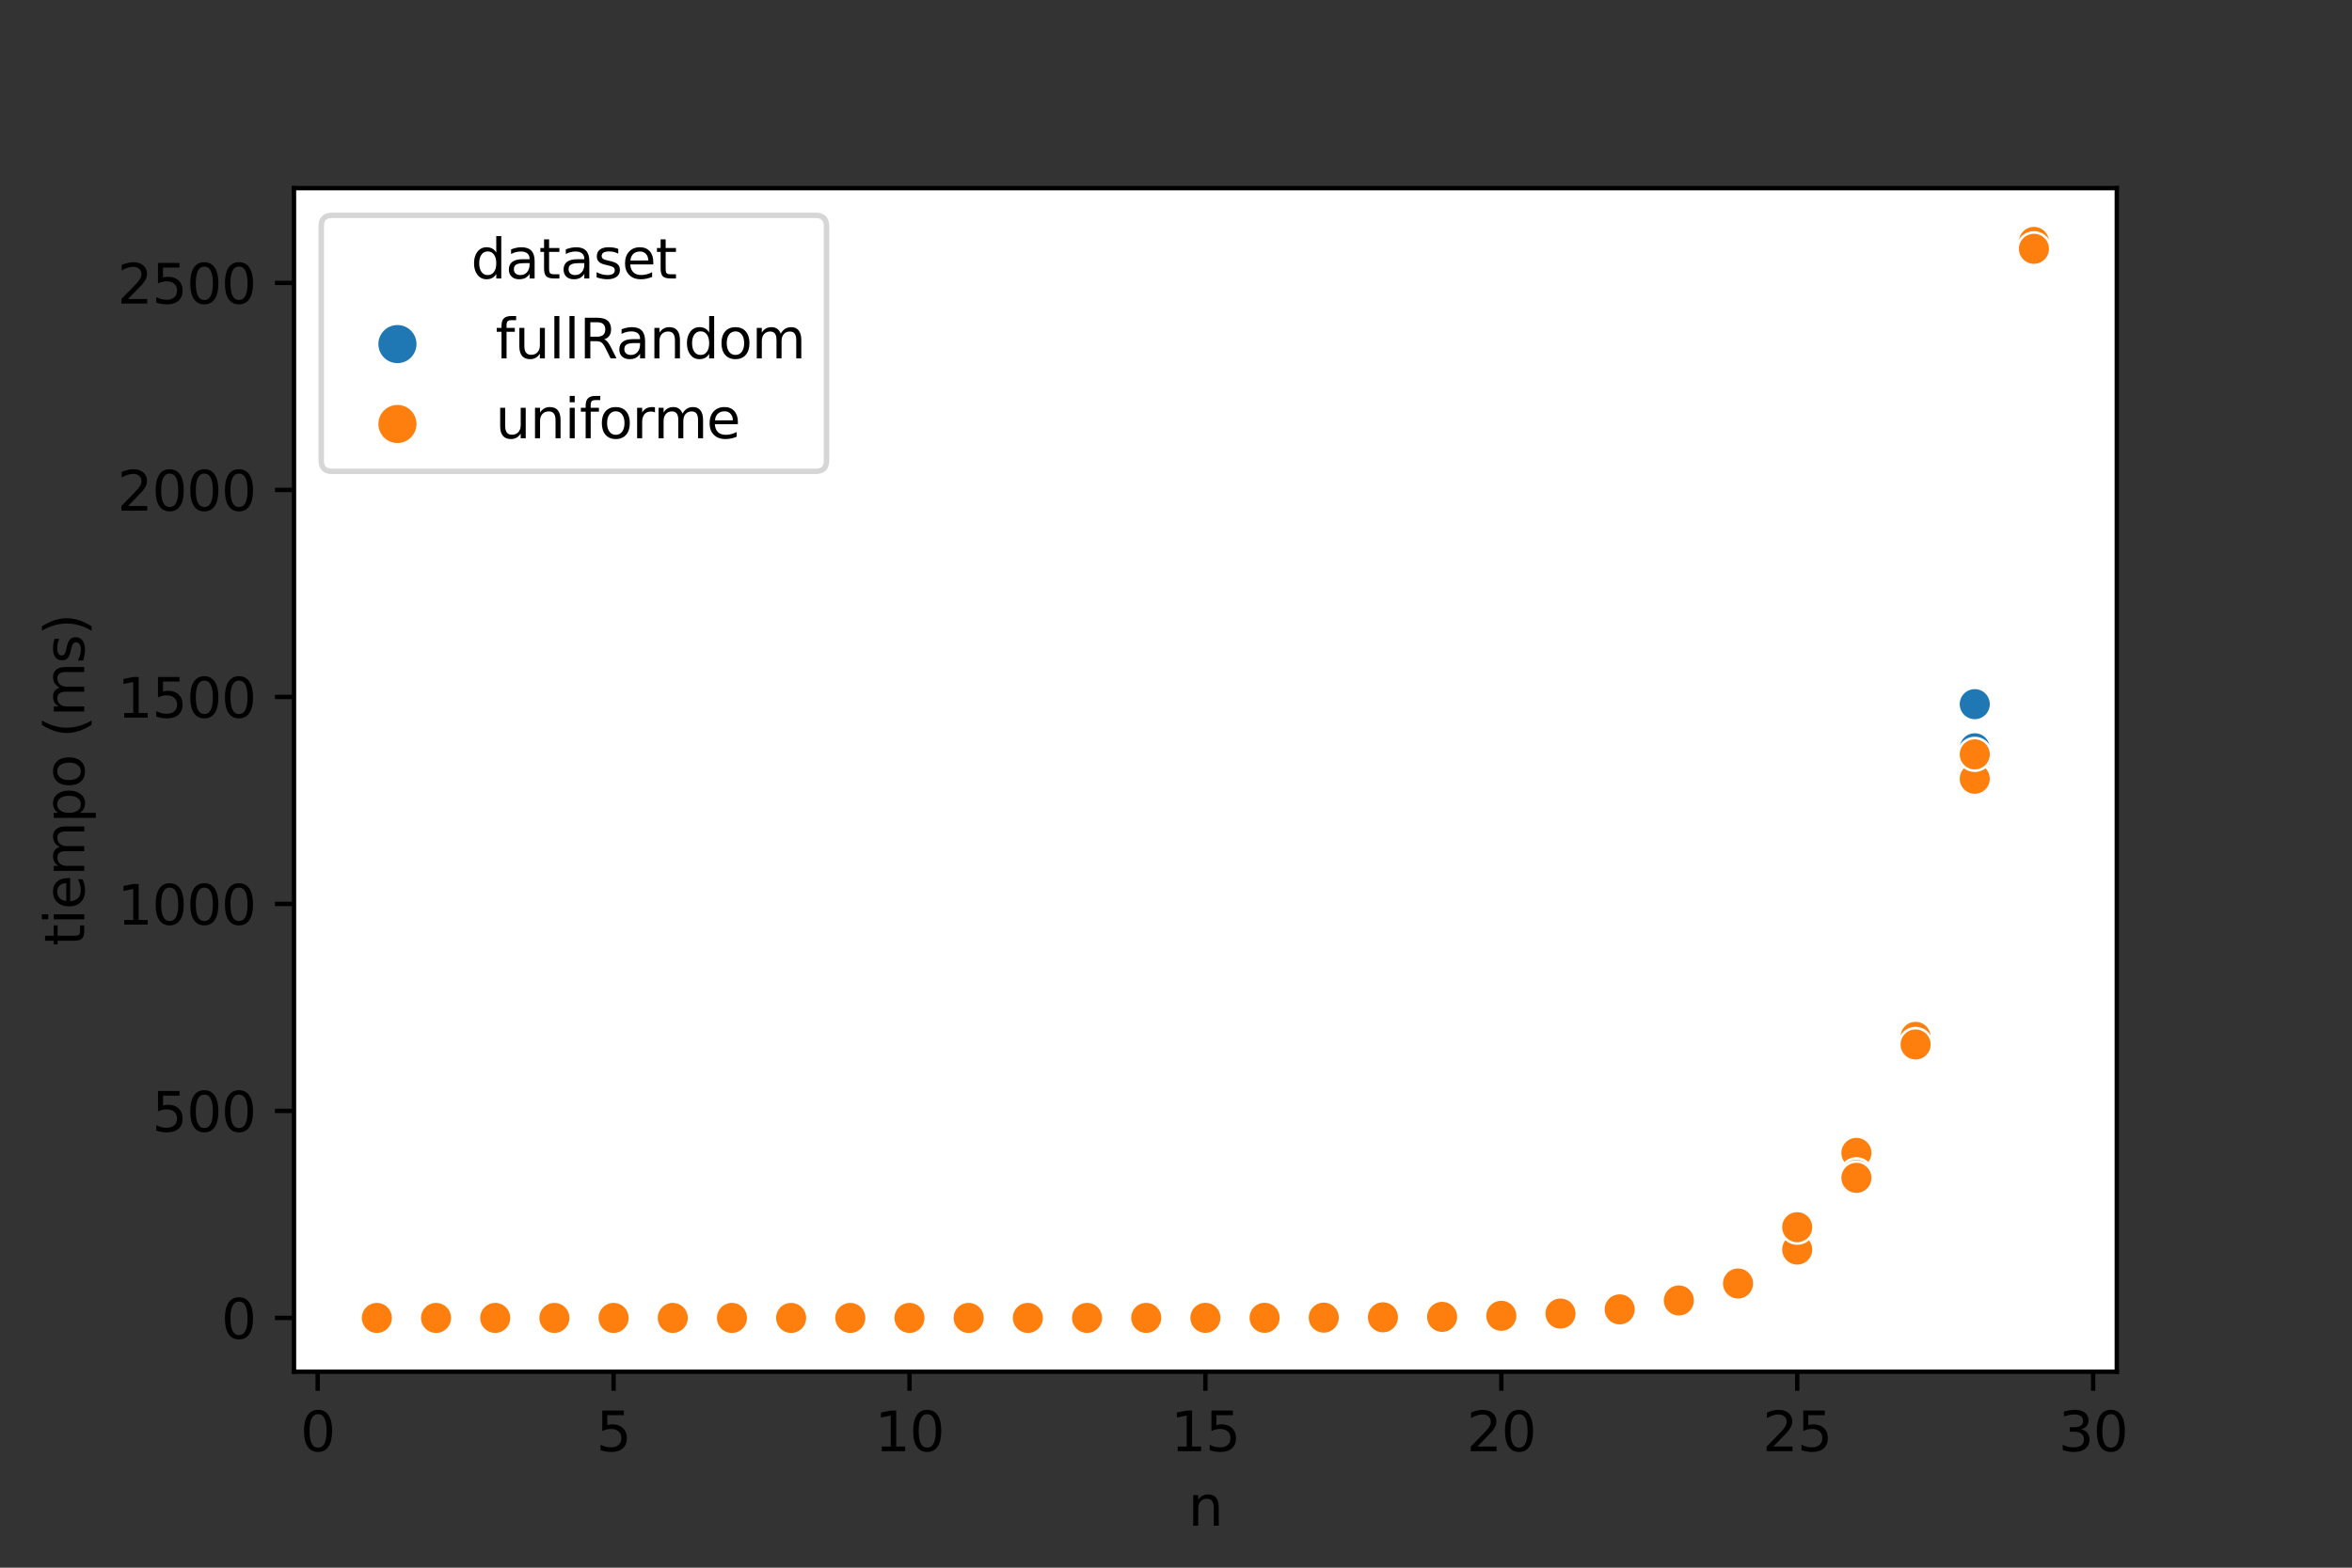 <?xml version="1.0" encoding="utf-8" standalone="no"?>
<!DOCTYPE svg PUBLIC "-//W3C//DTD SVG 1.1//EN"
  "http://www.w3.org/Graphics/SVG/1.1/DTD/svg11.dtd">
<svg height="288pt" version="1.1" viewBox="0 0 432 288" width="432pt" xmlns="http://www.w3.org/2000/svg" xmlns:xlink="http://www.w3.org/1999/xlink">
 <rect x="0" y="0" width="432" height="288" fill="#333333" stroke="none"/>
 <defs>
  <style type="text/css">*{stroke-linecap:butt;stroke-linejoin:round;}</style>
 </defs>
 <g id="figure_1">
  <g id="patch_1">
   <path d="M 0 288 
L 432 288 
L 432 0 
L 0 0 
z
" style="fill:none;"/>
  </g>
  <g id="axes_1">
   <g id="patch_2">
    <path d="M 54 252 
L 388.8 252 
L 388.8 34.56 
L 54 34.56 
z
" style="fill:#ffffff;"/>
   </g>
   <g id="PathCollection_1">
    <defs>
     <path d="M 0 3 
C 0.796 3 1.559 2.684 2.121 2.121 
C 2.684 1.559 3 0.796 3 -0 
C 3 -0.796 2.684 -1.559 2.121 -2.121 
C 1.559 -2.684 0.796 -3 0 -3 
C -0.796 -3 -1.559 -2.684 -2.121 -2.121 
C -2.684 -1.559 -3 -0.796 -3 0 
C -3 0.796 -2.684 1.559 -2.121 2.121 
C -1.559 2.684 -0.796 3 0 3 
z
" id="C0_0_987fc099e9"/>
    </defs>
    <g clip-path="url(#pc29592236c)">
     <use style="fill:#1f77b4;stroke:#ffffff;stroke-width:0.48;" x="362.712" xlink:href="#C0_0_987fc099e9" y="140.062"/>
    </g>
    <g clip-path="url(#pc29592236c)">
     <use style="fill:#1f77b4;stroke:#ffffff;stroke-width:0.48;" x="254.01" xlink:href="#C0_0_987fc099e9" y="241.994"/>
    </g>
    <g clip-path="url(#pc29592236c)">
     <use style="fill:#1f77b4;stroke:#ffffff;stroke-width:0.48;" x="199.66" xlink:href="#C0_0_987fc099e9" y="242.114"/>
    </g>
    <g clip-path="url(#pc29592236c)">
     <use style="fill:#1f77b4;stroke:#ffffff;stroke-width:0.48;" x="286.621" xlink:href="#C0_0_987fc099e9" y="241.265"/>
    </g>
    <g clip-path="url(#pc29592236c)">
     <use style="fill:#1f77b4;stroke:#ffffff;stroke-width:0.48;" x="362.712" xlink:href="#C0_0_987fc099e9" y="137.467"/>
    </g>
    <g clip-path="url(#pc29592236c)">
     <use style="fill:#1f77b4;stroke:#ffffff;stroke-width:0.48;" x="362.712" xlink:href="#C0_0_987fc099e9" y="129.362"/>
    </g>
    <g clip-path="url(#pc29592236c)">
     <use style="fill:#ff7f0e;stroke:#ffffff;stroke-width:0.48;" x="69.218" xlink:href="#C0_0_987fc099e9" y="242.116"/>
    </g>
    <g clip-path="url(#pc29592236c)">
     <use style="fill:#ff7f0e;stroke:#ffffff;stroke-width:0.48;" x="69.218" xlink:href="#C0_0_987fc099e9" y="242.116"/>
    </g>
    <g clip-path="url(#pc29592236c)">
     <use style="fill:#ff7f0e;stroke:#ffffff;stroke-width:0.48;" x="69.218" xlink:href="#C0_0_987fc099e9" y="242.116"/>
    </g>
    <g clip-path="url(#pc29592236c)">
     <use style="fill:#ff7f0e;stroke:#ffffff;stroke-width:0.48;" x="80.088" xlink:href="#C0_0_987fc099e9" y="242.116"/>
    </g>
    <g clip-path="url(#pc29592236c)">
     <use style="fill:#ff7f0e;stroke:#ffffff;stroke-width:0.48;" x="80.088" xlink:href="#C0_0_987fc099e9" y="242.116"/>
    </g>
    <g clip-path="url(#pc29592236c)">
     <use style="fill:#ff7f0e;stroke:#ffffff;stroke-width:0.48;" x="80.088" xlink:href="#C0_0_987fc099e9" y="242.116"/>
    </g>
    <g clip-path="url(#pc29592236c)">
     <use style="fill:#ff7f0e;stroke:#ffffff;stroke-width:0.48;" x="90.958" xlink:href="#C0_0_987fc099e9" y="242.116"/>
    </g>
    <g clip-path="url(#pc29592236c)">
     <use style="fill:#ff7f0e;stroke:#ffffff;stroke-width:0.48;" x="90.958" xlink:href="#C0_0_987fc099e9" y="242.116"/>
    </g>
    <g clip-path="url(#pc29592236c)">
     <use style="fill:#ff7f0e;stroke:#ffffff;stroke-width:0.48;" x="90.958" xlink:href="#C0_0_987fc099e9" y="242.116"/>
    </g>
    <g clip-path="url(#pc29592236c)">
     <use style="fill:#ff7f0e;stroke:#ffffff;stroke-width:0.48;" x="101.829" xlink:href="#C0_0_987fc099e9" y="242.116"/>
    </g>
    <g clip-path="url(#pc29592236c)">
     <use style="fill:#ff7f0e;stroke:#ffffff;stroke-width:0.48;" x="101.829" xlink:href="#C0_0_987fc099e9" y="242.116"/>
    </g>
    <g clip-path="url(#pc29592236c)">
     <use style="fill:#ff7f0e;stroke:#ffffff;stroke-width:0.48;" x="101.829" xlink:href="#C0_0_987fc099e9" y="242.116"/>
    </g>
    <g clip-path="url(#pc29592236c)">
     <use style="fill:#ff7f0e;stroke:#ffffff;stroke-width:0.48;" x="112.699" xlink:href="#C0_0_987fc099e9" y="242.116"/>
    </g>
    <g clip-path="url(#pc29592236c)">
     <use style="fill:#ff7f0e;stroke:#ffffff;stroke-width:0.48;" x="112.699" xlink:href="#C0_0_987fc099e9" y="242.116"/>
    </g>
    <g clip-path="url(#pc29592236c)">
     <use style="fill:#ff7f0e;stroke:#ffffff;stroke-width:0.48;" x="112.699" xlink:href="#C0_0_987fc099e9" y="242.116"/>
    </g>
    <g clip-path="url(#pc29592236c)">
     <use style="fill:#ff7f0e;stroke:#ffffff;stroke-width:0.48;" x="123.569" xlink:href="#C0_0_987fc099e9" y="242.116"/>
    </g>
    <g clip-path="url(#pc29592236c)">
     <use style="fill:#ff7f0e;stroke:#ffffff;stroke-width:0.48;" x="123.569" xlink:href="#C0_0_987fc099e9" y="242.116"/>
    </g>
    <g clip-path="url(#pc29592236c)">
     <use style="fill:#ff7f0e;stroke:#ffffff;stroke-width:0.48;" x="123.569" xlink:href="#C0_0_987fc099e9" y="242.116"/>
    </g>
    <g clip-path="url(#pc29592236c)">
     <use style="fill:#ff7f0e;stroke:#ffffff;stroke-width:0.48;" x="134.439" xlink:href="#C0_0_987fc099e9" y="242.116"/>
    </g>
    <g clip-path="url(#pc29592236c)">
     <use style="fill:#ff7f0e;stroke:#ffffff;stroke-width:0.48;" x="134.439" xlink:href="#C0_0_987fc099e9" y="242.116"/>
    </g>
    <g clip-path="url(#pc29592236c)">
     <use style="fill:#ff7f0e;stroke:#ffffff;stroke-width:0.48;" x="134.439" xlink:href="#C0_0_987fc099e9" y="242.116"/>
    </g>
    <g clip-path="url(#pc29592236c)">
     <use style="fill:#ff7f0e;stroke:#ffffff;stroke-width:0.48;" x="145.309" xlink:href="#C0_0_987fc099e9" y="242.116"/>
    </g>
    <g clip-path="url(#pc29592236c)">
     <use style="fill:#ff7f0e;stroke:#ffffff;stroke-width:0.48;" x="145.309" xlink:href="#C0_0_987fc099e9" y="242.116"/>
    </g>
    <g clip-path="url(#pc29592236c)">
     <use style="fill:#ff7f0e;stroke:#ffffff;stroke-width:0.48;" x="145.309" xlink:href="#C0_0_987fc099e9" y="242.116"/>
    </g>
    <g clip-path="url(#pc29592236c)">
     <use style="fill:#ff7f0e;stroke:#ffffff;stroke-width:0.48;" x="156.179" xlink:href="#C0_0_987fc099e9" y="242.116"/>
    </g>
    <g clip-path="url(#pc29592236c)">
     <use style="fill:#ff7f0e;stroke:#ffffff;stroke-width:0.48;" x="156.179" xlink:href="#C0_0_987fc099e9" y="242.116"/>
    </g>
    <g clip-path="url(#pc29592236c)">
     <use style="fill:#ff7f0e;stroke:#ffffff;stroke-width:0.48;" x="156.179" xlink:href="#C0_0_987fc099e9" y="242.116"/>
    </g>
    <g clip-path="url(#pc29592236c)">
     <use style="fill:#ff7f0e;stroke:#ffffff;stroke-width:0.48;" x="167.049" xlink:href="#C0_0_987fc099e9" y="242.116"/>
    </g>
    <g clip-path="url(#pc29592236c)">
     <use style="fill:#ff7f0e;stroke:#ffffff;stroke-width:0.48;" x="167.049" xlink:href="#C0_0_987fc099e9" y="242.116"/>
    </g>
    <g clip-path="url(#pc29592236c)">
     <use style="fill:#ff7f0e;stroke:#ffffff;stroke-width:0.48;" x="167.049" xlink:href="#C0_0_987fc099e9" y="242.116"/>
    </g>
    <g clip-path="url(#pc29592236c)">
     <use style="fill:#ff7f0e;stroke:#ffffff;stroke-width:0.48;" x="177.919" xlink:href="#C0_0_987fc099e9" y="242.115"/>
    </g>
    <g clip-path="url(#pc29592236c)">
     <use style="fill:#ff7f0e;stroke:#ffffff;stroke-width:0.48;" x="177.919" xlink:href="#C0_0_987fc099e9" y="242.116"/>
    </g>
    <g clip-path="url(#pc29592236c)">
     <use style="fill:#ff7f0e;stroke:#ffffff;stroke-width:0.48;" x="177.919" xlink:href="#C0_0_987fc099e9" y="242.116"/>
    </g>
    <g clip-path="url(#pc29592236c)">
     <use style="fill:#ff7f0e;stroke:#ffffff;stroke-width:0.48;" x="188.79" xlink:href="#C0_0_987fc099e9" y="242.115"/>
    </g>
    <g clip-path="url(#pc29592236c)">
     <use style="fill:#ff7f0e;stroke:#ffffff;stroke-width:0.48;" x="188.79" xlink:href="#C0_0_987fc099e9" y="242.115"/>
    </g>
    <g clip-path="url(#pc29592236c)">
     <use style="fill:#ff7f0e;stroke:#ffffff;stroke-width:0.48;" x="188.79" xlink:href="#C0_0_987fc099e9" y="242.115"/>
    </g>
    <g clip-path="url(#pc29592236c)">
     <use style="fill:#ff7f0e;stroke:#ffffff;stroke-width:0.48;" x="199.66" xlink:href="#C0_0_987fc099e9" y="242.111"/>
    </g>
    <g clip-path="url(#pc29592236c)">
     <use style="fill:#ff7f0e;stroke:#ffffff;stroke-width:0.48;" x="199.66" xlink:href="#C0_0_987fc099e9" y="242.113"/>
    </g>
    <g clip-path="url(#pc29592236c)">
     <use style="fill:#ff7f0e;stroke:#ffffff;stroke-width:0.48;" x="199.66" xlink:href="#C0_0_987fc099e9" y="242.114"/>
    </g>
    <g clip-path="url(#pc29592236c)">
     <use style="fill:#ff7f0e;stroke:#ffffff;stroke-width:0.48;" x="210.53" xlink:href="#C0_0_987fc099e9" y="242.11"/>
    </g>
    <g clip-path="url(#pc29592236c)">
     <use style="fill:#ff7f0e;stroke:#ffffff;stroke-width:0.48;" x="210.53" xlink:href="#C0_0_987fc099e9" y="242.111"/>
    </g>
    <g clip-path="url(#pc29592236c)">
     <use style="fill:#ff7f0e;stroke:#ffffff;stroke-width:0.48;" x="210.53" xlink:href="#C0_0_987fc099e9" y="242.109"/>
    </g>
    <g clip-path="url(#pc29592236c)">
     <use style="fill:#ff7f0e;stroke:#ffffff;stroke-width:0.48;" x="221.4" xlink:href="#C0_0_987fc099e9" y="242.105"/>
    </g>
    <g clip-path="url(#pc29592236c)">
     <use style="fill:#ff7f0e;stroke:#ffffff;stroke-width:0.48;" x="221.4" xlink:href="#C0_0_987fc099e9" y="242.105"/>
    </g>
    <g clip-path="url(#pc29592236c)">
     <use style="fill:#ff7f0e;stroke:#ffffff;stroke-width:0.48;" x="221.4" xlink:href="#C0_0_987fc099e9" y="242.103"/>
    </g>
    <g clip-path="url(#pc29592236c)">
     <use style="fill:#ff7f0e;stroke:#ffffff;stroke-width:0.48;" x="232.27" xlink:href="#C0_0_987fc099e9" y="242.09"/>
    </g>
    <g clip-path="url(#pc29592236c)">
     <use style="fill:#ff7f0e;stroke:#ffffff;stroke-width:0.48;" x="232.27" xlink:href="#C0_0_987fc099e9" y="242.091"/>
    </g>
    <g clip-path="url(#pc29592236c)">
     <use style="fill:#ff7f0e;stroke:#ffffff;stroke-width:0.48;" x="232.27" xlink:href="#C0_0_987fc099e9" y="242.095"/>
    </g>
    <g clip-path="url(#pc29592236c)">
     <use style="fill:#ff7f0e;stroke:#ffffff;stroke-width:0.48;" x="243.14" xlink:href="#C0_0_987fc099e9" y="242.049"/>
    </g>
    <g clip-path="url(#pc29592236c)">
     <use style="fill:#ff7f0e;stroke:#ffffff;stroke-width:0.48;" x="243.14" xlink:href="#C0_0_987fc099e9" y="242.061"/>
    </g>
    <g clip-path="url(#pc29592236c)">
     <use style="fill:#ff7f0e;stroke:#ffffff;stroke-width:0.48;" x="243.14" xlink:href="#C0_0_987fc099e9" y="242.064"/>
    </g>
    <g clip-path="url(#pc29592236c)">
     <use style="fill:#ff7f0e;stroke:#ffffff;stroke-width:0.48;" x="254.01" xlink:href="#C0_0_987fc099e9" y="242.017"/>
    </g>
    <g clip-path="url(#pc29592236c)">
     <use style="fill:#ff7f0e;stroke:#ffffff;stroke-width:0.48;" x="254.01" xlink:href="#C0_0_987fc099e9" y="242.024"/>
    </g>
    <g clip-path="url(#pc29592236c)">
     <use style="fill:#ff7f0e;stroke:#ffffff;stroke-width:0.48;" x="254.01" xlink:href="#C0_0_987fc099e9" y="242.006"/>
    </g>
    <g clip-path="url(#pc29592236c)">
     <use style="fill:#ff7f0e;stroke:#ffffff;stroke-width:0.48;" x="264.881" xlink:href="#C0_0_987fc099e9" y="241.921"/>
    </g>
    <g clip-path="url(#pc29592236c)">
     <use style="fill:#ff7f0e;stroke:#ffffff;stroke-width:0.48;" x="264.881" xlink:href="#C0_0_987fc099e9" y="241.918"/>
    </g>
    <g clip-path="url(#pc29592236c)">
     <use style="fill:#ff7f0e;stroke:#ffffff;stroke-width:0.48;" x="264.881" xlink:href="#C0_0_987fc099e9" y="241.924"/>
    </g>
    <g clip-path="url(#pc29592236c)">
     <use style="fill:#ff7f0e;stroke:#ffffff;stroke-width:0.48;" x="275.751" xlink:href="#C0_0_987fc099e9" y="241.733"/>
    </g>
    <g clip-path="url(#pc29592236c)">
     <use style="fill:#ff7f0e;stroke:#ffffff;stroke-width:0.48;" x="275.751" xlink:href="#C0_0_987fc099e9" y="241.722"/>
    </g>
    <g clip-path="url(#pc29592236c)">
     <use style="fill:#ff7f0e;stroke:#ffffff;stroke-width:0.48;" x="275.751" xlink:href="#C0_0_987fc099e9" y="241.727"/>
    </g>
    <g clip-path="url(#pc29592236c)">
     <use style="fill:#ff7f0e;stroke:#ffffff;stroke-width:0.48;" x="286.621" xlink:href="#C0_0_987fc099e9" y="241.31"/>
    </g>
    <g clip-path="url(#pc29592236c)">
     <use style="fill:#ff7f0e;stroke:#ffffff;stroke-width:0.48;" x="286.621" xlink:href="#C0_0_987fc099e9" y="241.297"/>
    </g>
    <g clip-path="url(#pc29592236c)">
     <use style="fill:#ff7f0e;stroke:#ffffff;stroke-width:0.48;" x="286.621" xlink:href="#C0_0_987fc099e9" y="241.318"/>
    </g>
    <g clip-path="url(#pc29592236c)">
     <use style="fill:#ff7f0e;stroke:#ffffff;stroke-width:0.48;" x="297.491" xlink:href="#C0_0_987fc099e9" y="240.417"/>
    </g>
    <g clip-path="url(#pc29592236c)">
     <use style="fill:#ff7f0e;stroke:#ffffff;stroke-width:0.48;" x="297.491" xlink:href="#C0_0_987fc099e9" y="240.545"/>
    </g>
    <g clip-path="url(#pc29592236c)">
     <use style="fill:#ff7f0e;stroke:#ffffff;stroke-width:0.48;" x="297.491" xlink:href="#C0_0_987fc099e9" y="240.545"/>
    </g>
    <g clip-path="url(#pc29592236c)">
     <use style="fill:#ff7f0e;stroke:#ffffff;stroke-width:0.48;" x="308.361" xlink:href="#C0_0_987fc099e9" y="238.923"/>
    </g>
    <g clip-path="url(#pc29592236c)">
     <use style="fill:#ff7f0e;stroke:#ffffff;stroke-width:0.48;" x="308.361" xlink:href="#C0_0_987fc099e9" y="238.939"/>
    </g>
    <g clip-path="url(#pc29592236c)">
     <use style="fill:#ff7f0e;stroke:#ffffff;stroke-width:0.48;" x="308.361" xlink:href="#C0_0_987fc099e9" y="238.91"/>
    </g>
    <g clip-path="url(#pc29592236c)">
     <use style="fill:#ff7f0e;stroke:#ffffff;stroke-width:0.48;" x="319.231" xlink:href="#C0_0_987fc099e9" y="235.789"/>
    </g>
    <g clip-path="url(#pc29592236c)">
     <use style="fill:#ff7f0e;stroke:#ffffff;stroke-width:0.48;" x="319.231" xlink:href="#C0_0_987fc099e9" y="235.793"/>
    </g>
    <g clip-path="url(#pc29592236c)">
     <use style="fill:#ff7f0e;stroke:#ffffff;stroke-width:0.48;" x="319.231" xlink:href="#C0_0_987fc099e9" y="235.793"/>
    </g>
    <g clip-path="url(#pc29592236c)">
     <use style="fill:#ff7f0e;stroke:#ffffff;stroke-width:0.48;" x="330.101" xlink:href="#C0_0_987fc099e9" y="229.557"/>
    </g>
    <g clip-path="url(#pc29592236c)">
     <use style="fill:#ff7f0e;stroke:#ffffff;stroke-width:0.48;" x="330.101" xlink:href="#C0_0_987fc099e9" y="225.081"/>
    </g>
    <g clip-path="url(#pc29592236c)">
     <use style="fill:#ff7f0e;stroke:#ffffff;stroke-width:0.48;" x="330.101" xlink:href="#C0_0_987fc099e9" y="225.448"/>
    </g>
    <g clip-path="url(#pc29592236c)">
     <use style="fill:#ff7f0e;stroke:#ffffff;stroke-width:0.48;" x="340.971" xlink:href="#C0_0_987fc099e9" y="211.798"/>
    </g>
    <g clip-path="url(#pc29592236c)">
     <use style="fill:#ff7f0e;stroke:#ffffff;stroke-width:0.48;" x="340.971" xlink:href="#C0_0_987fc099e9" y="215.824"/>
    </g>
    <g clip-path="url(#pc29592236c)">
     <use style="fill:#ff7f0e;stroke:#ffffff;stroke-width:0.48;" x="340.971" xlink:href="#C0_0_987fc099e9" y="216.385"/>
    </g>
    <g clip-path="url(#pc29592236c)">
     <use style="fill:#ff7f0e;stroke:#ffffff;stroke-width:0.48;" x="351.842" xlink:href="#C0_0_987fc099e9" y="190.219"/>
    </g>
    <g clip-path="url(#pc29592236c)">
     <use style="fill:#ff7f0e;stroke:#ffffff;stroke-width:0.48;" x="351.842" xlink:href="#C0_0_987fc099e9" y="190.488"/>
    </g>
    <g clip-path="url(#pc29592236c)">
     <use style="fill:#ff7f0e;stroke:#ffffff;stroke-width:0.48;" x="351.842" xlink:href="#C0_0_987fc099e9" y="191.881"/>
    </g>
    <g clip-path="url(#pc29592236c)">
     <use style="fill:#ff7f0e;stroke:#ffffff;stroke-width:0.48;" x="362.712" xlink:href="#C0_0_987fc099e9" y="142.211"/>
    </g>
    <g clip-path="url(#pc29592236c)">
     <use style="fill:#ff7f0e;stroke:#ffffff;stroke-width:0.48;" x="362.712" xlink:href="#C0_0_987fc099e9" y="143.064"/>
    </g>
    <g clip-path="url(#pc29592236c)">
     <use style="fill:#ff7f0e;stroke:#ffffff;stroke-width:0.48;" x="362.712" xlink:href="#C0_0_987fc099e9" y="138.585"/>
    </g>
    <g clip-path="url(#pc29592236c)">
     <use style="fill:#ff7f0e;stroke:#ffffff;stroke-width:0.48;" x="373.582" xlink:href="#C0_0_987fc099e9" y="45.156"/>
    </g>
    <g clip-path="url(#pc29592236c)">
     <use style="fill:#ff7f0e;stroke:#ffffff;stroke-width:0.48;" x="373.582" xlink:href="#C0_0_987fc099e9" y="44.444"/>
    </g>
    <g clip-path="url(#pc29592236c)">
     <use style="fill:#ff7f0e;stroke:#ffffff;stroke-width:0.48;" x="373.582" xlink:href="#C0_0_987fc099e9" y="45.708"/>
    </g>
   </g>
   <g id="PathCollection_2"/>
   <g id="PathCollection_3"/>
   <g id="matplotlib.axis_1">
    <g id="xtick_1">
     <g id="line2d_1">
      <defs>
       <path d="M 0 0 
L 0 3.5 
" id="m809bbfd365" style="stroke:#000000;stroke-width:0.8;"/>
      </defs>
      <g>
       <use style="stroke:#000000;stroke-width:0.8;" x="58.348" xlink:href="#m809bbfd365" y="252"/>
      </g>
     </g>
     <g id="text_1">
      <!-- 0 -->
      <g transform="translate(55.167 266.598)scale(0.1 -0.1)">
       <defs>
        <path d="M 2034 4250 
Q 1547 4250 1301 3770 
Q 1056 3291 1056 2328 
Q 1056 1369 1301 889 
Q 1547 409 2034 409 
Q 2525 409 2770 889 
Q 3016 1369 3016 2328 
Q 3016 3291 2770 3770 
Q 2525 4250 2034 4250 
z
M 2034 4750 
Q 2819 4750 3233 4129 
Q 3647 3509 3647 2328 
Q 3647 1150 3233 529 
Q 2819 -91 2034 -91 
Q 1250 -91 836 529 
Q 422 1150 422 2328 
Q 422 3509 836 4129 
Q 1250 4750 2034 4750 
z
" id="DejaVuSans-30" transform="scale(0.016)"/>
       </defs>
       <use xlink:href="#DejaVuSans-30"/>
      </g>
     </g>
    </g>
    <g id="xtick_2">
     <g id="line2d_2">
      <g>
       <use style="stroke:#000000;stroke-width:0.8;" x="112.699" xlink:href="#m809bbfd365" y="252"/>
      </g>
     </g>
     <g id="text_2">
      <!-- 5 -->
      <g transform="translate(109.517 266.598)scale(0.1 -0.1)">
       <defs>
        <path d="M 691 4666 
L 3169 4666 
L 3169 4134 
L 1269 4134 
L 1269 2991 
Q 1406 3038 1543 3061 
Q 1681 3084 1819 3084 
Q 2600 3084 3056 2656 
Q 3513 2228 3513 1497 
Q 3513 744 3044 326 
Q 2575 -91 1722 -91 
Q 1428 -91 1123 -41 
Q 819 9 494 109 
L 494 744 
Q 775 591 1075 516 
Q 1375 441 1709 441 
Q 2250 441 2565 725 
Q 2881 1009 2881 1497 
Q 2881 1984 2565 2268 
Q 2250 2553 1709 2553 
Q 1456 2553 1204 2497 
Q 953 2441 691 2322 
L 691 4666 
z
" id="DejaVuSans-35" transform="scale(0.016)"/>
       </defs>
       <use xlink:href="#DejaVuSans-35"/>
      </g>
     </g>
    </g>
    <g id="xtick_3">
     <g id="line2d_3">
      <g>
       <use style="stroke:#000000;stroke-width:0.8;" x="167.049" xlink:href="#m809bbfd365" y="252"/>
      </g>
     </g>
     <g id="text_3">
      <!-- 10 -->
      <g transform="translate(160.687 266.598)scale(0.1 -0.1)">
       <defs>
        <path d="M 794 531 
L 1825 531 
L 1825 4091 
L 703 3866 
L 703 4441 
L 1819 4666 
L 2450 4666 
L 2450 531 
L 3481 531 
L 3481 0 
L 794 0 
L 794 531 
z
" id="DejaVuSans-31" transform="scale(0.016)"/>
       </defs>
       <use xlink:href="#DejaVuSans-31"/>
       <use x="63.623" xlink:href="#DejaVuSans-30"/>
      </g>
     </g>
    </g>
    <g id="xtick_4">
     <g id="line2d_4">
      <g>
       <use style="stroke:#000000;stroke-width:0.8;" x="221.4" xlink:href="#m809bbfd365" y="252"/>
      </g>
     </g>
     <g id="text_4">
      <!-- 15 -->
      <g transform="translate(215.037 266.598)scale(0.1 -0.1)">
       <use xlink:href="#DejaVuSans-31"/>
       <use x="63.623" xlink:href="#DejaVuSans-35"/>
      </g>
     </g>
    </g>
    <g id="xtick_5">
     <g id="line2d_5">
      <g>
       <use style="stroke:#000000;stroke-width:0.8;" x="275.751" xlink:href="#m809bbfd365" y="252"/>
      </g>
     </g>
     <g id="text_5">
      <!-- 20 -->
      <g transform="translate(269.388 266.598)scale(0.1 -0.1)">
       <defs>
        <path d="M 1228 531 
L 3431 531 
L 3431 0 
L 469 0 
L 469 531 
Q 828 903 1448 1529 
Q 2069 2156 2228 2338 
Q 2531 2678 2651 2914 
Q 2772 3150 2772 3378 
Q 2772 3750 2511 3984 
Q 2250 4219 1831 4219 
Q 1534 4219 1204 4116 
Q 875 4013 500 3803 
L 500 4441 
Q 881 4594 1212 4672 
Q 1544 4750 1819 4750 
Q 2544 4750 2975 4387 
Q 3406 4025 3406 3419 
Q 3406 3131 3298 2873 
Q 3191 2616 2906 2266 
Q 2828 2175 2409 1742 
Q 1991 1309 1228 531 
z
" id="DejaVuSans-32" transform="scale(0.016)"/>
       </defs>
       <use xlink:href="#DejaVuSans-32"/>
       <use x="63.623" xlink:href="#DejaVuSans-30"/>
      </g>
     </g>
    </g>
    <g id="xtick_6">
     <g id="line2d_6">
      <g>
       <use style="stroke:#000000;stroke-width:0.8;" x="330.101" xlink:href="#m809bbfd365" y="252"/>
      </g>
     </g>
     <g id="text_6">
      <!-- 25 -->
      <g transform="translate(323.739 266.598)scale(0.1 -0.1)">
       <use xlink:href="#DejaVuSans-32"/>
       <use x="63.623" xlink:href="#DejaVuSans-35"/>
      </g>
     </g>
    </g>
    <g id="xtick_7">
     <g id="line2d_7">
      <g>
       <use style="stroke:#000000;stroke-width:0.8;" x="384.452" xlink:href="#m809bbfd365" y="252"/>
      </g>
     </g>
     <g id="text_7">
      <!-- 30 -->
      <g transform="translate(378.089 266.598)scale(0.1 -0.1)">
       <defs>
        <path d="M 2597 2516 
Q 3050 2419 3304 2112 
Q 3559 1806 3559 1356 
Q 3559 666 3084 287 
Q 2609 -91 1734 -91 
Q 1441 -91 1130 -33 
Q 819 25 488 141 
L 488 750 
Q 750 597 1062 519 
Q 1375 441 1716 441 
Q 2309 441 2620 675 
Q 2931 909 2931 1356 
Q 2931 1769 2642 2001 
Q 2353 2234 1838 2234 
L 1294 2234 
L 1294 2753 
L 1863 2753 
Q 2328 2753 2575 2939 
Q 2822 3125 2822 3475 
Q 2822 3834 2567 4026 
Q 2313 4219 1838 4219 
Q 1578 4219 1281 4162 
Q 984 4106 628 3988 
L 628 4550 
Q 988 4650 1302 4700 
Q 1616 4750 1894 4750 
Q 2613 4750 3031 4423 
Q 3450 4097 3450 3541 
Q 3450 3153 3228 2886 
Q 3006 2619 2597 2516 
z
" id="DejaVuSans-33" transform="scale(0.016)"/>
       </defs>
       <use xlink:href="#DejaVuSans-33"/>
       <use x="63.623" xlink:href="#DejaVuSans-30"/>
      </g>
     </g>
    </g>
    <g id="text_8">
     <!-- n -->
     <g transform="translate(218.231 280.277)scale(0.1 -0.1)">
      <defs>
       <path d="M 3513 2113 
L 3513 0 
L 2938 0 
L 2938 2094 
Q 2938 2591 2744 2837 
Q 2550 3084 2163 3084 
Q 1697 3084 1428 2787 
Q 1159 2491 1159 1978 
L 1159 0 
L 581 0 
L 581 3500 
L 1159 3500 
L 1159 2956 
Q 1366 3272 1645 3428 
Q 1925 3584 2291 3584 
Q 2894 3584 3203 3211 
Q 3513 2838 3513 2113 
z
" id="DejaVuSans-6e" transform="scale(0.016)"/>
      </defs>
      <use xlink:href="#DejaVuSans-6e"/>
     </g>
    </g>
   </g>
   <g id="matplotlib.axis_2">
    <g id="ytick_1">
     <g id="line2d_8">
      <defs>
       <path d="M 0 0 
L -3.5 0 
" id="mb2d35ab021" style="stroke:#000000;stroke-width:0.8;"/>
      </defs>
      <g>
       <use style="stroke:#000000;stroke-width:0.8;" x="54" xlink:href="#mb2d35ab021" y="242.116"/>
      </g>
     </g>
     <g id="text_9">
      <!-- 0 -->
      <g transform="translate(40.638 245.916)scale(0.1 -0.1)">
       <use xlink:href="#DejaVuSans-30"/>
      </g>
     </g>
    </g>
    <g id="ytick_2">
     <g id="line2d_9">
      <g>
       <use style="stroke:#000000;stroke-width:0.8;" x="54" xlink:href="#mb2d35ab021" y="204.088"/>
      </g>
     </g>
     <g id="text_10">
      <!-- 500 -->
      <g transform="translate(27.913 207.887)scale(0.1 -0.1)">
       <use xlink:href="#DejaVuSans-35"/>
       <use x="63.623" xlink:href="#DejaVuSans-30"/>
       <use x="127.246" xlink:href="#DejaVuSans-30"/>
      </g>
     </g>
    </g>
    <g id="ytick_3">
     <g id="line2d_10">
      <g>
       <use style="stroke:#000000;stroke-width:0.8;" x="54" xlink:href="#mb2d35ab021" y="166.059"/>
      </g>
     </g>
     <g id="text_11">
      <!-- 1000 -->
      <g transform="translate(21.55 169.859)scale(0.1 -0.1)">
       <use xlink:href="#DejaVuSans-31"/>
       <use x="63.623" xlink:href="#DejaVuSans-30"/>
       <use x="127.246" xlink:href="#DejaVuSans-30"/>
       <use x="190.869" xlink:href="#DejaVuSans-30"/>
      </g>
     </g>
    </g>
    <g id="ytick_4">
     <g id="line2d_11">
      <g>
       <use style="stroke:#000000;stroke-width:0.8;" x="54" xlink:href="#mb2d35ab021" y="128.031"/>
      </g>
     </g>
     <g id="text_12">
      <!-- 1500 -->
      <g transform="translate(21.55 131.83)scale(0.1 -0.1)">
       <use xlink:href="#DejaVuSans-31"/>
       <use x="63.623" xlink:href="#DejaVuSans-35"/>
       <use x="127.246" xlink:href="#DejaVuSans-30"/>
       <use x="190.869" xlink:href="#DejaVuSans-30"/>
      </g>
     </g>
    </g>
    <g id="ytick_5">
     <g id="line2d_12">
      <g>
       <use style="stroke:#000000;stroke-width:0.8;" x="54" xlink:href="#mb2d35ab021" y="90.003"/>
      </g>
     </g>
     <g id="text_13">
      <!-- 2000 -->
      <g transform="translate(21.55 93.802)scale(0.1 -0.1)">
       <use xlink:href="#DejaVuSans-32"/>
       <use x="63.623" xlink:href="#DejaVuSans-30"/>
       <use x="127.246" xlink:href="#DejaVuSans-30"/>
       <use x="190.869" xlink:href="#DejaVuSans-30"/>
      </g>
     </g>
    </g>
    <g id="ytick_6">
     <g id="line2d_13">
      <g>
       <use style="stroke:#000000;stroke-width:0.8;" x="54" xlink:href="#mb2d35ab021" y="51.974"/>
      </g>
     </g>
     <g id="text_14">
      <!-- 2500 -->
      <g transform="translate(21.55 55.773)scale(0.1 -0.1)">
       <use xlink:href="#DejaVuSans-32"/>
       <use x="63.623" xlink:href="#DejaVuSans-35"/>
       <use x="127.246" xlink:href="#DejaVuSans-30"/>
       <use x="190.869" xlink:href="#DejaVuSans-30"/>
      </g>
     </g>
    </g>
    <g id="text_15">
     <!-- tiempo (ms) -->
     <g transform="translate(15.47 173.775)rotate(-90)scale(0.1 -0.1)">
      <defs>
       <path d="M 1172 4494 
L 1172 3500 
L 2356 3500 
L 2356 3053 
L 1172 3053 
L 1172 1153 
Q 1172 725 1289 603 
Q 1406 481 1766 481 
L 2356 481 
L 2356 0 
L 1766 0 
Q 1100 0 847 248 
Q 594 497 594 1153 
L 594 3053 
L 172 3053 
L 172 3500 
L 594 3500 
L 594 4494 
L 1172 4494 
z
" id="DejaVuSans-74" transform="scale(0.016)"/>
       <path d="M 603 3500 
L 1178 3500 
L 1178 0 
L 603 0 
L 603 3500 
z
M 603 4863 
L 1178 4863 
L 1178 4134 
L 603 4134 
L 603 4863 
z
" id="DejaVuSans-69" transform="scale(0.016)"/>
       <path d="M 3597 1894 
L 3597 1613 
L 953 1613 
Q 991 1019 1311 708 
Q 1631 397 2203 397 
Q 2534 397 2845 478 
Q 3156 559 3463 722 
L 3463 178 
Q 3153 47 2828 -22 
Q 2503 -91 2169 -91 
Q 1331 -91 842 396 
Q 353 884 353 1716 
Q 353 2575 817 3079 
Q 1281 3584 2069 3584 
Q 2775 3584 3186 3129 
Q 3597 2675 3597 1894 
z
M 3022 2063 
Q 3016 2534 2758 2815 
Q 2500 3097 2075 3097 
Q 1594 3097 1305 2825 
Q 1016 2553 972 2059 
L 3022 2063 
z
" id="DejaVuSans-65" transform="scale(0.016)"/>
       <path d="M 3328 2828 
Q 3544 3216 3844 3400 
Q 4144 3584 4550 3584 
Q 5097 3584 5394 3201 
Q 5691 2819 5691 2113 
L 5691 0 
L 5113 0 
L 5113 2094 
Q 5113 2597 4934 2840 
Q 4756 3084 4391 3084 
Q 3944 3084 3684 2787 
Q 3425 2491 3425 1978 
L 3425 0 
L 2847 0 
L 2847 2094 
Q 2847 2600 2669 2842 
Q 2491 3084 2119 3084 
Q 1678 3084 1418 2786 
Q 1159 2488 1159 1978 
L 1159 0 
L 581 0 
L 581 3500 
L 1159 3500 
L 1159 2956 
Q 1356 3278 1631 3431 
Q 1906 3584 2284 3584 
Q 2666 3584 2933 3390 
Q 3200 3197 3328 2828 
z
" id="DejaVuSans-6d" transform="scale(0.016)"/>
       <path d="M 1159 525 
L 1159 -1331 
L 581 -1331 
L 581 3500 
L 1159 3500 
L 1159 2969 
Q 1341 3281 1617 3432 
Q 1894 3584 2278 3584 
Q 2916 3584 3314 3078 
Q 3713 2572 3713 1747 
Q 3713 922 3314 415 
Q 2916 -91 2278 -91 
Q 1894 -91 1617 61 
Q 1341 213 1159 525 
z
M 3116 1747 
Q 3116 2381 2855 2742 
Q 2594 3103 2138 3103 
Q 1681 3103 1420 2742 
Q 1159 2381 1159 1747 
Q 1159 1113 1420 752 
Q 1681 391 2138 391 
Q 2594 391 2855 752 
Q 3116 1113 3116 1747 
z
" id="DejaVuSans-70" transform="scale(0.016)"/>
       <path d="M 1959 3097 
Q 1497 3097 1228 2736 
Q 959 2375 959 1747 
Q 959 1119 1226 758 
Q 1494 397 1959 397 
Q 2419 397 2687 759 
Q 2956 1122 2956 1747 
Q 2956 2369 2687 2733 
Q 2419 3097 1959 3097 
z
M 1959 3584 
Q 2709 3584 3137 3096 
Q 3566 2609 3566 1747 
Q 3566 888 3137 398 
Q 2709 -91 1959 -91 
Q 1206 -91 779 398 
Q 353 888 353 1747 
Q 353 2609 779 3096 
Q 1206 3584 1959 3584 
z
" id="DejaVuSans-6f" transform="scale(0.016)"/>
       <path id="DejaVuSans-20" transform="scale(0.016)"/>
       <path d="M 1984 4856 
Q 1566 4138 1362 3434 
Q 1159 2731 1159 2009 
Q 1159 1288 1364 580 
Q 1569 -128 1984 -844 
L 1484 -844 
Q 1016 -109 783 600 
Q 550 1309 550 2009 
Q 550 2706 781 3412 
Q 1013 4119 1484 4856 
L 1984 4856 
z
" id="DejaVuSans-28" transform="scale(0.016)"/>
       <path d="M 2834 3397 
L 2834 2853 
Q 2591 2978 2328 3040 
Q 2066 3103 1784 3103 
Q 1356 3103 1142 2972 
Q 928 2841 928 2578 
Q 928 2378 1081 2264 
Q 1234 2150 1697 2047 
L 1894 2003 
Q 2506 1872 2764 1633 
Q 3022 1394 3022 966 
Q 3022 478 2636 193 
Q 2250 -91 1575 -91 
Q 1294 -91 989 -36 
Q 684 19 347 128 
L 347 722 
Q 666 556 975 473 
Q 1284 391 1588 391 
Q 1994 391 2212 530 
Q 2431 669 2431 922 
Q 2431 1156 2273 1281 
Q 2116 1406 1581 1522 
L 1381 1569 
Q 847 1681 609 1914 
Q 372 2147 372 2553 
Q 372 3047 722 3315 
Q 1072 3584 1716 3584 
Q 2034 3584 2315 3537 
Q 2597 3491 2834 3397 
z
" id="DejaVuSans-73" transform="scale(0.016)"/>
       <path d="M 513 4856 
L 1013 4856 
Q 1481 4119 1714 3412 
Q 1947 2706 1947 2009 
Q 1947 1309 1714 600 
Q 1481 -109 1013 -844 
L 513 -844 
Q 928 -128 1133 580 
Q 1338 1288 1338 2009 
Q 1338 2731 1133 3434 
Q 928 4138 513 4856 
z
" id="DejaVuSans-29" transform="scale(0.016)"/>
      </defs>
      <use xlink:href="#DejaVuSans-74"/>
      <use x="39.209" xlink:href="#DejaVuSans-69"/>
      <use x="66.992" xlink:href="#DejaVuSans-65"/>
      <use x="128.516" xlink:href="#DejaVuSans-6d"/>
      <use x="225.928" xlink:href="#DejaVuSans-70"/>
      <use x="289.404" xlink:href="#DejaVuSans-6f"/>
      <use x="350.586" xlink:href="#DejaVuSans-20"/>
      <use x="382.373" xlink:href="#DejaVuSans-28"/>
      <use x="421.387" xlink:href="#DejaVuSans-6d"/>
      <use x="518.799" xlink:href="#DejaVuSans-73"/>
      <use x="570.898" xlink:href="#DejaVuSans-29"/>
     </g>
    </g>
   </g>
   <g id="patch_3">
    <path d="M 54 252 
L 54 34.56 
" style="fill:none;stroke:#000000;stroke-linecap:square;stroke-linejoin:miter;stroke-width:0.8;"/>
   </g>
   <g id="patch_4">
    <path d="M 388.8 252 
L 388.8 34.56 
" style="fill:none;stroke:#000000;stroke-linecap:square;stroke-linejoin:miter;stroke-width:0.8;"/>
   </g>
   <g id="patch_5">
    <path d="M 54 252 
L 388.8 252 
" style="fill:none;stroke:#000000;stroke-linecap:square;stroke-linejoin:miter;stroke-width:0.8;"/>
   </g>
   <g id="patch_6">
    <path d="M 54 34.56 
L 388.8 34.56 
" style="fill:none;stroke:#000000;stroke-linecap:square;stroke-linejoin:miter;stroke-width:0.8;"/>
   </g>
   <g id="legend_1">
    <g id="patch_7">
     <path d="M 61 86.594 
L 149.811 86.594 
Q 151.811 86.594 151.811 84.594 
L 151.811 41.56 
Q 151.811 39.56 149.811 39.56 
L 61 39.56 
Q 59 39.56 59 41.56 
L 59 84.594 
Q 59 86.594 61 86.594 
z
" style="fill:#ffffff;opacity:0.8;stroke:#cccccc;stroke-linejoin:miter;"/>
    </g>
    <g id="text_16">
     <!-- dataset -->
     <g transform="translate(86.502 51.158)scale(0.1 -0.1)">
      <defs>
       <path d="M 2906 2969 
L 2906 4863 
L 3481 4863 
L 3481 0 
L 2906 0 
L 2906 525 
Q 2725 213 2448 61 
Q 2172 -91 1784 -91 
Q 1150 -91 751 415 
Q 353 922 353 1747 
Q 353 2572 751 3078 
Q 1150 3584 1784 3584 
Q 2172 3584 2448 3432 
Q 2725 3281 2906 2969 
z
M 947 1747 
Q 947 1113 1208 752 
Q 1469 391 1925 391 
Q 2381 391 2643 752 
Q 2906 1113 2906 1747 
Q 2906 2381 2643 2742 
Q 2381 3103 1925 3103 
Q 1469 3103 1208 2742 
Q 947 2381 947 1747 
z
" id="DejaVuSans-64" transform="scale(0.016)"/>
       <path d="M 2194 1759 
Q 1497 1759 1228 1600 
Q 959 1441 959 1056 
Q 959 750 1161 570 
Q 1363 391 1709 391 
Q 2188 391 2477 730 
Q 2766 1069 2766 1631 
L 2766 1759 
L 2194 1759 
z
M 3341 1997 
L 3341 0 
L 2766 0 
L 2766 531 
Q 2569 213 2275 61 
Q 1981 -91 1556 -91 
Q 1019 -91 701 211 
Q 384 513 384 1019 
Q 384 1609 779 1909 
Q 1175 2209 1959 2209 
L 2766 2209 
L 2766 2266 
Q 2766 2663 2505 2880 
Q 2244 3097 1772 3097 
Q 1472 3097 1187 3025 
Q 903 2953 641 2809 
L 641 3341 
Q 956 3463 1253 3523 
Q 1550 3584 1831 3584 
Q 2591 3584 2966 3190 
Q 3341 2797 3341 1997 
z
" id="DejaVuSans-61" transform="scale(0.016)"/>
      </defs>
      <use xlink:href="#DejaVuSans-64"/>
      <use x="63.477" xlink:href="#DejaVuSans-61"/>
      <use x="124.756" xlink:href="#DejaVuSans-74"/>
      <use x="163.965" xlink:href="#DejaVuSans-61"/>
      <use x="225.244" xlink:href="#DejaVuSans-73"/>
      <use x="277.344" xlink:href="#DejaVuSans-65"/>
      <use x="338.867" xlink:href="#DejaVuSans-74"/>
     </g>
    </g>
    <g id="PathCollection_4">
     <defs>
      <path d="M 0 3 
C 0.796 3 1.559 2.684 2.121 2.121 
C 2.684 1.559 3 0.796 3 0 
C 3 -0.796 2.684 -1.559 2.121 -2.121 
C 1.559 -2.684 0.796 -3 0 -3 
C -0.796 -3 -1.559 -2.684 -2.121 -2.121 
C -2.684 -1.559 -3 -0.796 -3 0 
C -3 0.796 -2.684 1.559 -2.121 2.121 
C -1.559 2.684 -0.796 3 0 3 
z
" id="m3017c49f37" style="stroke:#1f77b4;"/>
     </defs>
     <g>
      <use style="fill:#1f77b4;stroke:#1f77b4;" x="73" xlink:href="#m3017c49f37" y="63.212"/>
     </g>
    </g>
    <g id="text_17">
     <!-- fullRandom -->
     <g transform="translate(91 65.837)scale(0.1 -0.1)">
      <defs>
       <path d="M 2375 4863 
L 2375 4384 
L 1825 4384 
Q 1516 4384 1395 4259 
Q 1275 4134 1275 3809 
L 1275 3500 
L 2222 3500 
L 2222 3053 
L 1275 3053 
L 1275 0 
L 697 0 
L 697 3053 
L 147 3053 
L 147 3500 
L 697 3500 
L 697 3744 
Q 697 4328 969 4595 
Q 1241 4863 1831 4863 
L 2375 4863 
z
" id="DejaVuSans-66" transform="scale(0.016)"/>
       <path d="M 544 1381 
L 544 3500 
L 1119 3500 
L 1119 1403 
Q 1119 906 1312 657 
Q 1506 409 1894 409 
Q 2359 409 2629 706 
Q 2900 1003 2900 1516 
L 2900 3500 
L 3475 3500 
L 3475 0 
L 2900 0 
L 2900 538 
Q 2691 219 2414 64 
Q 2138 -91 1772 -91 
Q 1169 -91 856 284 
Q 544 659 544 1381 
z
M 1991 3584 
L 1991 3584 
z
" id="DejaVuSans-75" transform="scale(0.016)"/>
       <path d="M 603 4863 
L 1178 4863 
L 1178 0 
L 603 0 
L 603 4863 
z
" id="DejaVuSans-6c" transform="scale(0.016)"/>
       <path d="M 2841 2188 
Q 3044 2119 3236 1894 
Q 3428 1669 3622 1275 
L 4263 0 
L 3584 0 
L 2988 1197 
Q 2756 1666 2539 1819 
Q 2322 1972 1947 1972 
L 1259 1972 
L 1259 0 
L 628 0 
L 628 4666 
L 2053 4666 
Q 2853 4666 3247 4331 
Q 3641 3997 3641 3322 
Q 3641 2881 3436 2590 
Q 3231 2300 2841 2188 
z
M 1259 4147 
L 1259 2491 
L 2053 2491 
Q 2509 2491 2742 2702 
Q 2975 2913 2975 3322 
Q 2975 3731 2742 3939 
Q 2509 4147 2053 4147 
L 1259 4147 
z
" id="DejaVuSans-52" transform="scale(0.016)"/>
      </defs>
      <use xlink:href="#DejaVuSans-66"/>
      <use x="35.205" xlink:href="#DejaVuSans-75"/>
      <use x="98.584" xlink:href="#DejaVuSans-6c"/>
      <use x="126.367" xlink:href="#DejaVuSans-6c"/>
      <use x="154.15" xlink:href="#DejaVuSans-52"/>
      <use x="221.383" xlink:href="#DejaVuSans-61"/>
      <use x="282.662" xlink:href="#DejaVuSans-6e"/>
      <use x="346.041" xlink:href="#DejaVuSans-64"/>
      <use x="409.518" xlink:href="#DejaVuSans-6f"/>
      <use x="470.699" xlink:href="#DejaVuSans-6d"/>
     </g>
    </g>
    <g id="PathCollection_5">
     <defs>
      <path d="M 0 3 
C 0.796 3 1.559 2.684 2.121 2.121 
C 2.684 1.559 3 0.796 3 0 
C 3 -0.796 2.684 -1.559 2.121 -2.121 
C 1.559 -2.684 0.796 -3 0 -3 
C -0.796 -3 -1.559 -2.684 -2.121 -2.121 
C -2.684 -1.559 -3 -0.796 -3 0 
C -3 0.796 -2.684 1.559 -2.121 2.121 
C -1.559 2.684 -0.796 3 0 3 
z
" id="mf2f27cc9b3" style="stroke:#ff7f0e;"/>
     </defs>
     <g>
      <use style="fill:#ff7f0e;stroke:#ff7f0e;" x="73" xlink:href="#mf2f27cc9b3" y="77.89"/>
     </g>
    </g>
    <g id="text_18">
     <!-- uniforme -->
     <g transform="translate(91 80.515)scale(0.1 -0.1)">
      <defs>
       <path d="M 2631 2963 
Q 2534 3019 2420 3045 
Q 2306 3072 2169 3072 
Q 1681 3072 1420 2755 
Q 1159 2438 1159 1844 
L 1159 0 
L 581 0 
L 581 3500 
L 1159 3500 
L 1159 2956 
Q 1341 3275 1631 3429 
Q 1922 3584 2338 3584 
Q 2397 3584 2469 3576 
Q 2541 3569 2628 3553 
L 2631 2963 
z
" id="DejaVuSans-72" transform="scale(0.016)"/>
      </defs>
      <use xlink:href="#DejaVuSans-75"/>
      <use x="63.379" xlink:href="#DejaVuSans-6e"/>
      <use x="126.758" xlink:href="#DejaVuSans-69"/>
      <use x="154.541" xlink:href="#DejaVuSans-66"/>
      <use x="189.746" xlink:href="#DejaVuSans-6f"/>
      <use x="250.928" xlink:href="#DejaVuSans-72"/>
      <use x="290.291" xlink:href="#DejaVuSans-6d"/>
      <use x="387.703" xlink:href="#DejaVuSans-65"/>
     </g>
    </g>
   </g>
  </g>
 </g>
 <defs>
  <clipPath id="pc29592236c">
   <rect height="217.44" width="334.8" x="54" y="34.56"/>
  </clipPath>
 </defs>
</svg>
